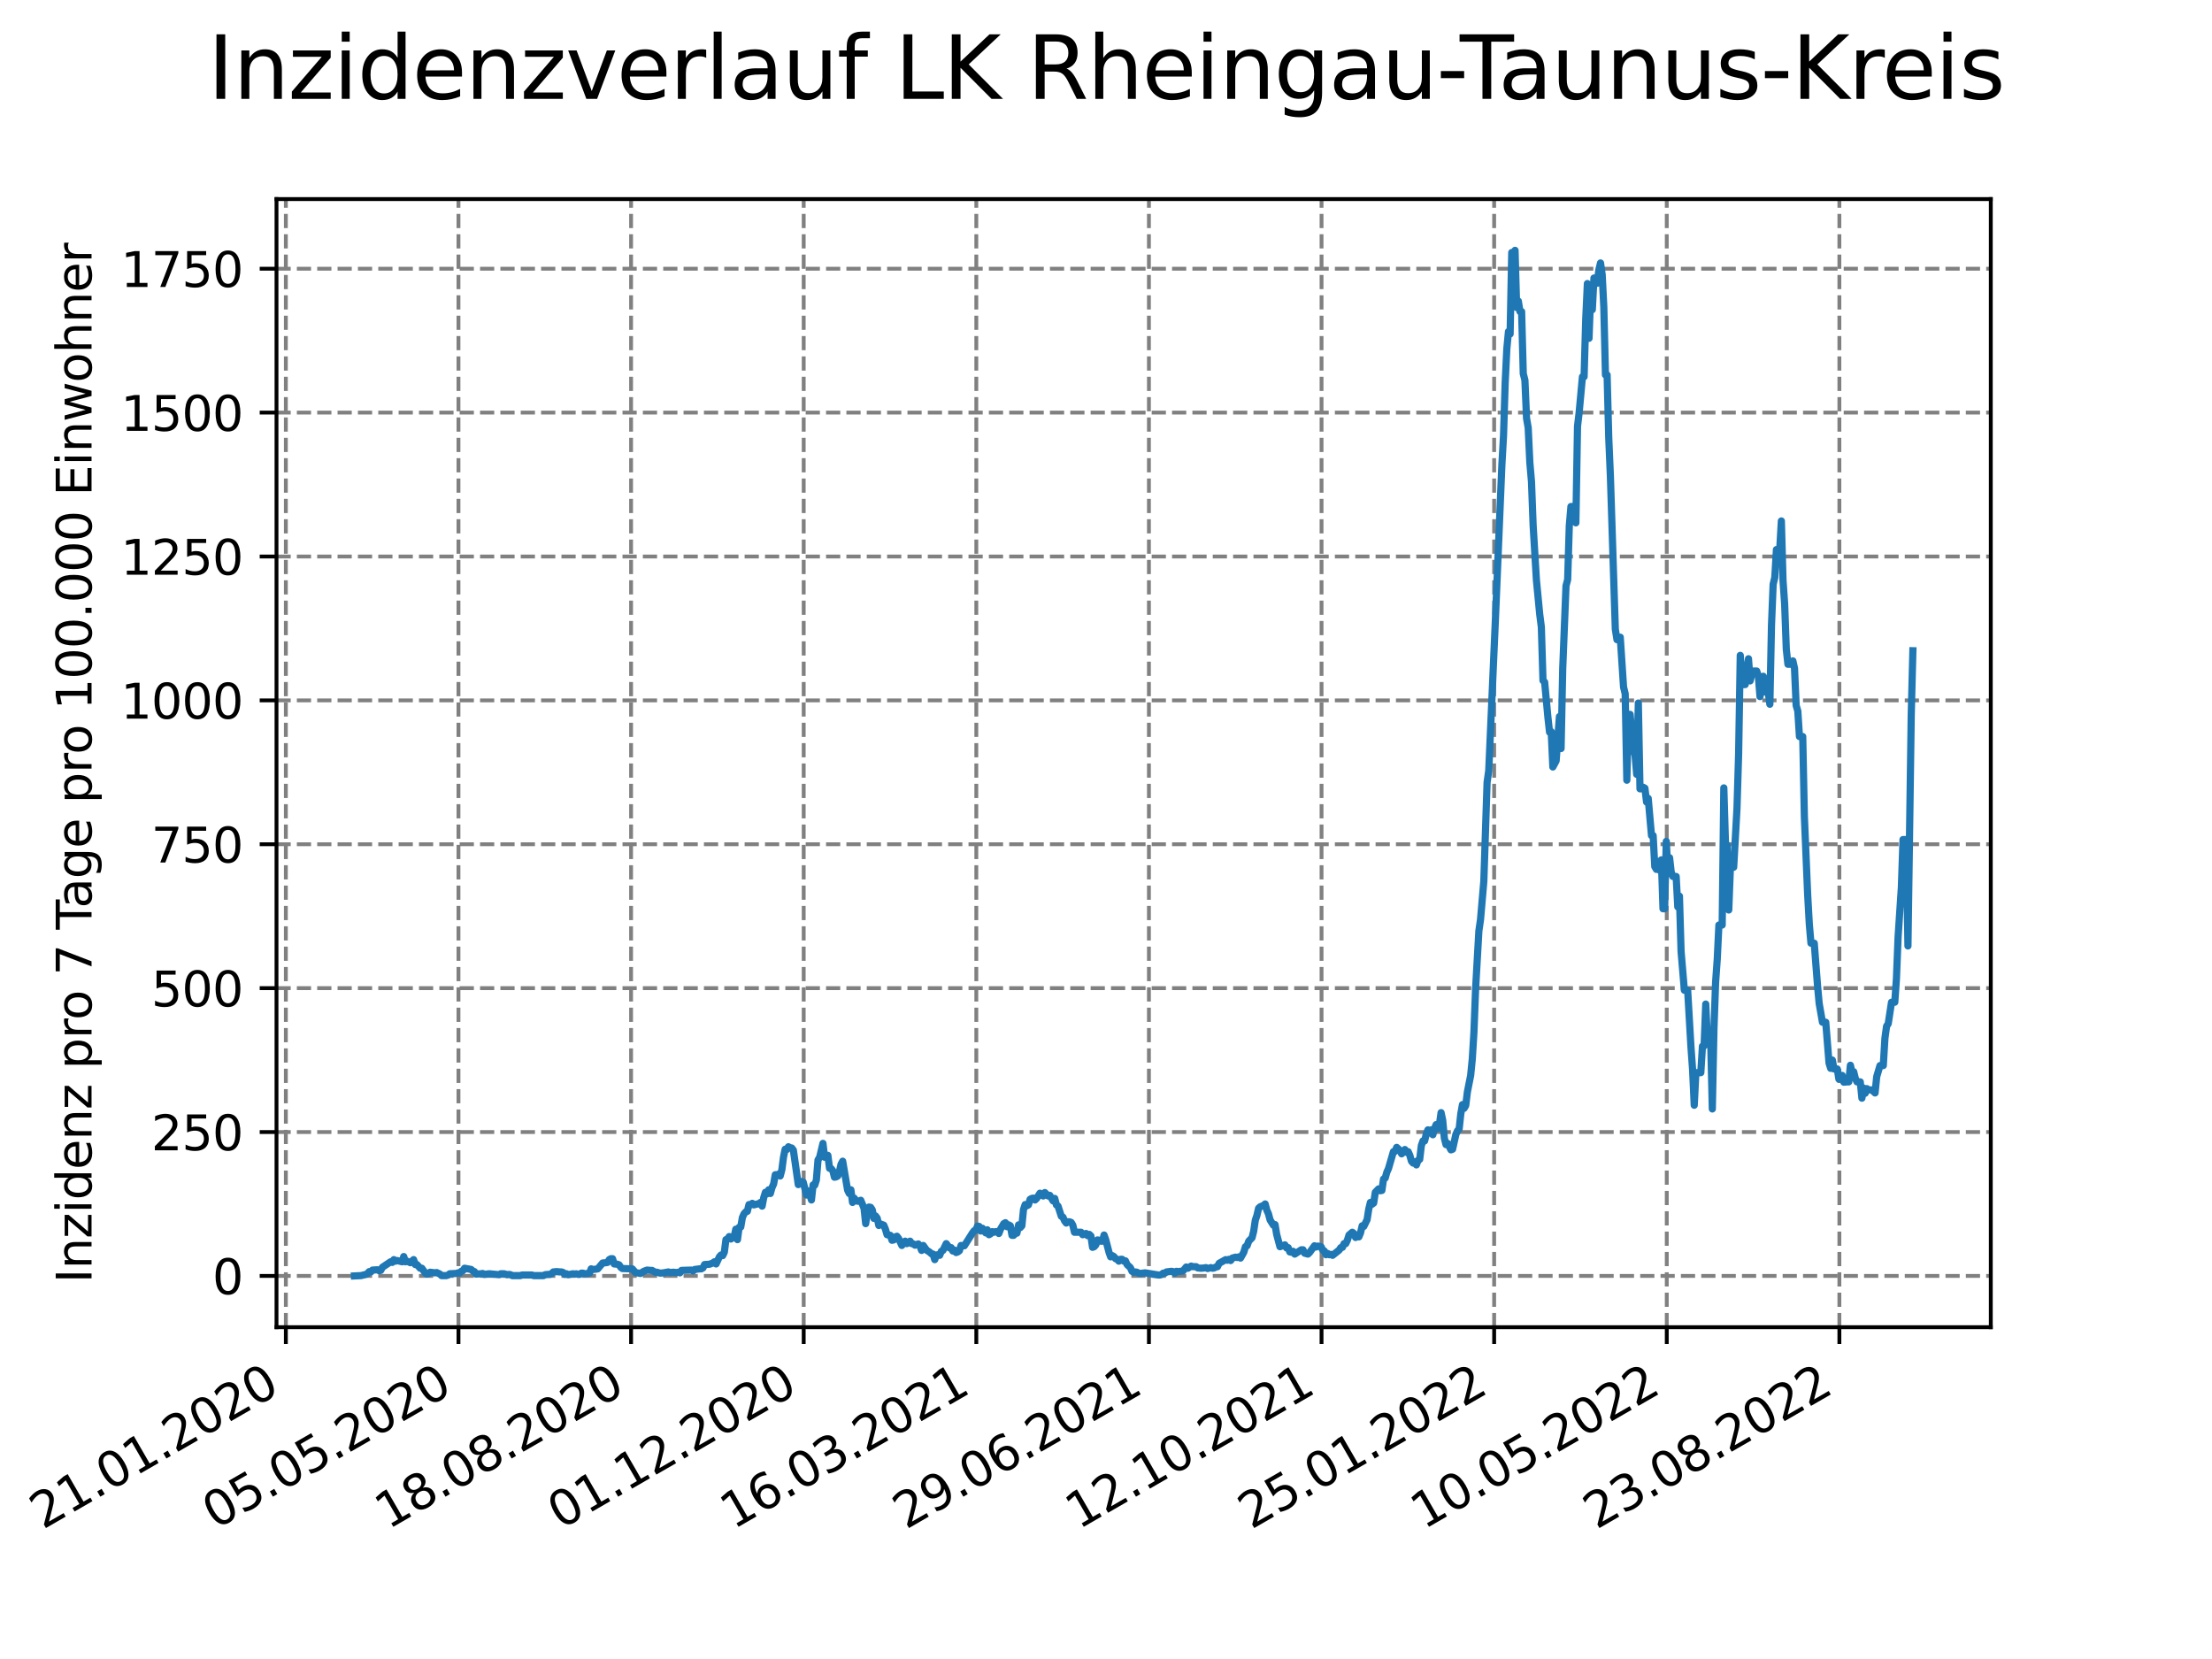 <?xml version="1.0" encoding="utf-8" standalone="no"?>
<!DOCTYPE svg PUBLIC "-//W3C//DTD SVG 1.1//EN"
  "http://www.w3.org/Graphics/SVG/1.1/DTD/svg11.dtd">
<svg xmlns:xlink="http://www.w3.org/1999/xlink" width="460.8pt" height="345.6pt" viewBox="0 0 460.8 345.6" xmlns="http://www.w3.org/2000/svg" version="1.1">
 <defs>
  <style type="text/css">*{stroke-linejoin: round; stroke-linecap: butt}</style>
 </defs>
 <g id="figure_1">
  <g id="patch_1">
   <path d="M 0 345.6 
L 460.8 345.6 
L 460.8 0 
L 0 0 
z
" style="fill: #ffffff"/>
  </g>
  <g id="axes_1">
   <g id="patch_2">
    <path d="M 57.6 276.48 
L 414.72 276.48 
L 414.72 41.472 
L 57.6 41.472 
z
" style="fill: #ffffff"/>
   </g>
   <g id="matplotlib.axis_1">
    <g id="xtick_1">
     <g id="line2d_1">
      <path d="M 59.549 276.48 
L 59.549 41.472 
" clip-path="url(#p20c7a77ba5)" style="fill: none; stroke-dasharray: 2.96,1.28; stroke-dashoffset: 0; stroke: #808080; stroke-width: 0.8"/>
     </g>
     <g id="line2d_2">
      <defs>
       <path id="m8e5cc211b8" d="M 0 0 
L 0 3.5 
" style="stroke: #000000; stroke-width: 0.8"/>
      </defs>
      <g>
       <use xlink:href="#m8e5cc211b8" x="59.549" y="276.48" style="stroke: #000000; stroke-width: 0.8"/>
      </g>
     </g>
     <g id="text_1">
      <!-- 21.01.2020 -->
      <g transform="translate(8.924 318.689) rotate(-30) scale(0.1 -0.1)">
       <defs>
        <path id="DejaVuSans-32" d="M 1228 531 
L 3431 531 
L 3431 0 
L 469 0 
L 469 531 
Q 828 903 1448 1529 
Q 2069 2156 2228 2338 
Q 2531 2678 2651 2914 
Q 2772 3150 2772 3378 
Q 2772 3750 2511 3984 
Q 2250 4219 1831 4219 
Q 1534 4219 1204 4116 
Q 875 4013 500 3803 
L 500 4441 
Q 881 4594 1212 4672 
Q 1544 4750 1819 4750 
Q 2544 4750 2975 4387 
Q 3406 4025 3406 3419 
Q 3406 3131 3298 2873 
Q 3191 2616 2906 2266 
Q 2828 2175 2409 1742 
Q 1991 1309 1228 531 
z
" transform="scale(0.016)"/>
        <path id="DejaVuSans-31" d="M 794 531 
L 1825 531 
L 1825 4091 
L 703 3866 
L 703 4441 
L 1819 4666 
L 2450 4666 
L 2450 531 
L 3481 531 
L 3481 0 
L 794 0 
L 794 531 
z
" transform="scale(0.016)"/>
        <path id="DejaVuSans-2e" d="M 684 794 
L 1344 794 
L 1344 0 
L 684 0 
L 684 794 
z
" transform="scale(0.016)"/>
        <path id="DejaVuSans-30" d="M 2034 4250 
Q 1547 4250 1301 3770 
Q 1056 3291 1056 2328 
Q 1056 1369 1301 889 
Q 1547 409 2034 409 
Q 2525 409 2770 889 
Q 3016 1369 3016 2328 
Q 3016 3291 2770 3770 
Q 2525 4250 2034 4250 
z
M 2034 4750 
Q 2819 4750 3233 4129 
Q 3647 3509 3647 2328 
Q 3647 1150 3233 529 
Q 2819 -91 2034 -91 
Q 1250 -91 836 529 
Q 422 1150 422 2328 
Q 422 3509 836 4129 
Q 1250 4750 2034 4750 
z
" transform="scale(0.016)"/>
       </defs>
       <use xlink:href="#DejaVuSans-32"/>
       <use xlink:href="#DejaVuSans-31" x="63.623"/>
       <use xlink:href="#DejaVuSans-2e" x="127.246"/>
       <use xlink:href="#DejaVuSans-30" x="159.033"/>
       <use xlink:href="#DejaVuSans-31" x="222.656"/>
       <use xlink:href="#DejaVuSans-2e" x="286.279"/>
       <use xlink:href="#DejaVuSans-32" x="318.066"/>
       <use xlink:href="#DejaVuSans-30" x="381.689"/>
       <use xlink:href="#DejaVuSans-32" x="445.312"/>
       <use xlink:href="#DejaVuSans-30" x="508.936"/>
      </g>
     </g>
    </g>
    <g id="xtick_2">
     <g id="line2d_3">
      <path d="M 95.508 276.48 
L 95.508 41.472 
" clip-path="url(#p20c7a77ba5)" style="fill: none; stroke-dasharray: 2.96,1.28; stroke-dashoffset: 0; stroke: #808080; stroke-width: 0.8"/>
     </g>
     <g id="line2d_4">
      <g>
       <use xlink:href="#m8e5cc211b8" x="95.508" y="276.48" style="stroke: #000000; stroke-width: 0.8"/>
      </g>
     </g>
     <g id="text_2">
      <!-- 05.05.2020 -->
      <g transform="translate(44.883 318.689) rotate(-30) scale(0.1 -0.1)">
       <defs>
        <path id="DejaVuSans-35" d="M 691 4666 
L 3169 4666 
L 3169 4134 
L 1269 4134 
L 1269 2991 
Q 1406 3038 1543 3061 
Q 1681 3084 1819 3084 
Q 2600 3084 3056 2656 
Q 3513 2228 3513 1497 
Q 3513 744 3044 326 
Q 2575 -91 1722 -91 
Q 1428 -91 1123 -41 
Q 819 9 494 109 
L 494 744 
Q 775 591 1075 516 
Q 1375 441 1709 441 
Q 2250 441 2565 725 
Q 2881 1009 2881 1497 
Q 2881 1984 2565 2268 
Q 2250 2553 1709 2553 
Q 1456 2553 1204 2497 
Q 953 2441 691 2322 
L 691 4666 
z
" transform="scale(0.016)"/>
       </defs>
       <use xlink:href="#DejaVuSans-30"/>
       <use xlink:href="#DejaVuSans-35" x="63.623"/>
       <use xlink:href="#DejaVuSans-2e" x="127.246"/>
       <use xlink:href="#DejaVuSans-30" x="159.033"/>
       <use xlink:href="#DejaVuSans-35" x="222.656"/>
       <use xlink:href="#DejaVuSans-2e" x="286.279"/>
       <use xlink:href="#DejaVuSans-32" x="318.066"/>
       <use xlink:href="#DejaVuSans-30" x="381.689"/>
       <use xlink:href="#DejaVuSans-32" x="445.312"/>
       <use xlink:href="#DejaVuSans-30" x="508.936"/>
      </g>
     </g>
    </g>
    <g id="xtick_3">
     <g id="line2d_5">
      <path d="M 131.466 276.48 
L 131.466 41.472 
" clip-path="url(#p20c7a77ba5)" style="fill: none; stroke-dasharray: 2.96,1.28; stroke-dashoffset: 0; stroke: #808080; stroke-width: 0.8"/>
     </g>
     <g id="line2d_6">
      <g>
       <use xlink:href="#m8e5cc211b8" x="131.466" y="276.48" style="stroke: #000000; stroke-width: 0.8"/>
      </g>
     </g>
     <g id="text_3">
      <!-- 18.08.2020 -->
      <g transform="translate(80.841 318.689) rotate(-30) scale(0.1 -0.1)">
       <defs>
        <path id="DejaVuSans-38" d="M 2034 2216 
Q 1584 2216 1326 1975 
Q 1069 1734 1069 1313 
Q 1069 891 1326 650 
Q 1584 409 2034 409 
Q 2484 409 2743 651 
Q 3003 894 3003 1313 
Q 3003 1734 2745 1975 
Q 2488 2216 2034 2216 
z
M 1403 2484 
Q 997 2584 770 2862 
Q 544 3141 544 3541 
Q 544 4100 942 4425 
Q 1341 4750 2034 4750 
Q 2731 4750 3128 4425 
Q 3525 4100 3525 3541 
Q 3525 3141 3298 2862 
Q 3072 2584 2669 2484 
Q 3125 2378 3379 2068 
Q 3634 1759 3634 1313 
Q 3634 634 3220 271 
Q 2806 -91 2034 -91 
Q 1263 -91 848 271 
Q 434 634 434 1313 
Q 434 1759 690 2068 
Q 947 2378 1403 2484 
z
M 1172 3481 
Q 1172 3119 1398 2916 
Q 1625 2713 2034 2713 
Q 2441 2713 2670 2916 
Q 2900 3119 2900 3481 
Q 2900 3844 2670 4047 
Q 2441 4250 2034 4250 
Q 1625 4250 1398 4047 
Q 1172 3844 1172 3481 
z
" transform="scale(0.016)"/>
       </defs>
       <use xlink:href="#DejaVuSans-31"/>
       <use xlink:href="#DejaVuSans-38" x="63.623"/>
       <use xlink:href="#DejaVuSans-2e" x="127.246"/>
       <use xlink:href="#DejaVuSans-30" x="159.033"/>
       <use xlink:href="#DejaVuSans-38" x="222.656"/>
       <use xlink:href="#DejaVuSans-2e" x="286.279"/>
       <use xlink:href="#DejaVuSans-32" x="318.066"/>
       <use xlink:href="#DejaVuSans-30" x="381.689"/>
       <use xlink:href="#DejaVuSans-32" x="445.312"/>
       <use xlink:href="#DejaVuSans-30" x="508.936"/>
      </g>
     </g>
    </g>
    <g id="xtick_4">
     <g id="line2d_7">
      <path d="M 167.425 276.48 
L 167.425 41.472 
" clip-path="url(#p20c7a77ba5)" style="fill: none; stroke-dasharray: 2.96,1.28; stroke-dashoffset: 0; stroke: #808080; stroke-width: 0.8"/>
     </g>
     <g id="line2d_8">
      <g>
       <use xlink:href="#m8e5cc211b8" x="167.425" y="276.48" style="stroke: #000000; stroke-width: 0.8"/>
      </g>
     </g>
     <g id="text_4">
      <!-- 01.12.2020 -->
      <g transform="translate(116.8 318.689) rotate(-30) scale(0.1 -0.1)">
       <use xlink:href="#DejaVuSans-30"/>
       <use xlink:href="#DejaVuSans-31" x="63.623"/>
       <use xlink:href="#DejaVuSans-2e" x="127.246"/>
       <use xlink:href="#DejaVuSans-31" x="159.033"/>
       <use xlink:href="#DejaVuSans-32" x="222.656"/>
       <use xlink:href="#DejaVuSans-2e" x="286.279"/>
       <use xlink:href="#DejaVuSans-32" x="318.066"/>
       <use xlink:href="#DejaVuSans-30" x="381.689"/>
       <use xlink:href="#DejaVuSans-32" x="445.312"/>
       <use xlink:href="#DejaVuSans-30" x="508.936"/>
      </g>
     </g>
    </g>
    <g id="xtick_5">
     <g id="line2d_9">
      <path d="M 203.383 276.48 
L 203.383 41.472 
" clip-path="url(#p20c7a77ba5)" style="fill: none; stroke-dasharray: 2.96,1.28; stroke-dashoffset: 0; stroke: #808080; stroke-width: 0.8"/>
     </g>
     <g id="line2d_10">
      <g>
       <use xlink:href="#m8e5cc211b8" x="203.383" y="276.48" style="stroke: #000000; stroke-width: 0.8"/>
      </g>
     </g>
     <g id="text_5">
      <!-- 16.03.2021 -->
      <g transform="translate(152.758 318.689) rotate(-30) scale(0.1 -0.1)">
       <defs>
        <path id="DejaVuSans-36" d="M 2113 2584 
Q 1688 2584 1439 2293 
Q 1191 2003 1191 1497 
Q 1191 994 1439 701 
Q 1688 409 2113 409 
Q 2538 409 2786 701 
Q 3034 994 3034 1497 
Q 3034 2003 2786 2293 
Q 2538 2584 2113 2584 
z
M 3366 4563 
L 3366 3988 
Q 3128 4100 2886 4159 
Q 2644 4219 2406 4219 
Q 1781 4219 1451 3797 
Q 1122 3375 1075 2522 
Q 1259 2794 1537 2939 
Q 1816 3084 2150 3084 
Q 2853 3084 3261 2657 
Q 3669 2231 3669 1497 
Q 3669 778 3244 343 
Q 2819 -91 2113 -91 
Q 1303 -91 875 529 
Q 447 1150 447 2328 
Q 447 3434 972 4092 
Q 1497 4750 2381 4750 
Q 2619 4750 2861 4703 
Q 3103 4656 3366 4563 
z
" transform="scale(0.016)"/>
        <path id="DejaVuSans-33" d="M 2597 2516 
Q 3050 2419 3304 2112 
Q 3559 1806 3559 1356 
Q 3559 666 3084 287 
Q 2609 -91 1734 -91 
Q 1441 -91 1130 -33 
Q 819 25 488 141 
L 488 750 
Q 750 597 1062 519 
Q 1375 441 1716 441 
Q 2309 441 2620 675 
Q 2931 909 2931 1356 
Q 2931 1769 2642 2001 
Q 2353 2234 1838 2234 
L 1294 2234 
L 1294 2753 
L 1863 2753 
Q 2328 2753 2575 2939 
Q 2822 3125 2822 3475 
Q 2822 3834 2567 4026 
Q 2313 4219 1838 4219 
Q 1578 4219 1281 4162 
Q 984 4106 628 3988 
L 628 4550 
Q 988 4650 1302 4700 
Q 1616 4750 1894 4750 
Q 2613 4750 3031 4423 
Q 3450 4097 3450 3541 
Q 3450 3153 3228 2886 
Q 3006 2619 2597 2516 
z
" transform="scale(0.016)"/>
       </defs>
       <use xlink:href="#DejaVuSans-31"/>
       <use xlink:href="#DejaVuSans-36" x="63.623"/>
       <use xlink:href="#DejaVuSans-2e" x="127.246"/>
       <use xlink:href="#DejaVuSans-30" x="159.033"/>
       <use xlink:href="#DejaVuSans-33" x="222.656"/>
       <use xlink:href="#DejaVuSans-2e" x="286.279"/>
       <use xlink:href="#DejaVuSans-32" x="318.066"/>
       <use xlink:href="#DejaVuSans-30" x="381.689"/>
       <use xlink:href="#DejaVuSans-32" x="445.312"/>
       <use xlink:href="#DejaVuSans-31" x="508.936"/>
      </g>
     </g>
    </g>
    <g id="xtick_6">
     <g id="line2d_11">
      <path d="M 239.342 276.48 
L 239.342 41.472 
" clip-path="url(#p20c7a77ba5)" style="fill: none; stroke-dasharray: 2.96,1.28; stroke-dashoffset: 0; stroke: #808080; stroke-width: 0.8"/>
     </g>
     <g id="line2d_12">
      <g>
       <use xlink:href="#m8e5cc211b8" x="239.342" y="276.48" style="stroke: #000000; stroke-width: 0.8"/>
      </g>
     </g>
     <g id="text_6">
      <!-- 29.06.2021 -->
      <g transform="translate(188.717 318.689) rotate(-30) scale(0.1 -0.1)">
       <defs>
        <path id="DejaVuSans-39" d="M 703 97 
L 703 672 
Q 941 559 1184 500 
Q 1428 441 1663 441 
Q 2288 441 2617 861 
Q 2947 1281 2994 2138 
Q 2813 1869 2534 1725 
Q 2256 1581 1919 1581 
Q 1219 1581 811 2004 
Q 403 2428 403 3163 
Q 403 3881 828 4315 
Q 1253 4750 1959 4750 
Q 2769 4750 3195 4129 
Q 3622 3509 3622 2328 
Q 3622 1225 3098 567 
Q 2575 -91 1691 -91 
Q 1453 -91 1209 -44 
Q 966 3 703 97 
z
M 1959 2075 
Q 2384 2075 2632 2365 
Q 2881 2656 2881 3163 
Q 2881 3666 2632 3958 
Q 2384 4250 1959 4250 
Q 1534 4250 1286 3958 
Q 1038 3666 1038 3163 
Q 1038 2656 1286 2365 
Q 1534 2075 1959 2075 
z
" transform="scale(0.016)"/>
       </defs>
       <use xlink:href="#DejaVuSans-32"/>
       <use xlink:href="#DejaVuSans-39" x="63.623"/>
       <use xlink:href="#DejaVuSans-2e" x="127.246"/>
       <use xlink:href="#DejaVuSans-30" x="159.033"/>
       <use xlink:href="#DejaVuSans-36" x="222.656"/>
       <use xlink:href="#DejaVuSans-2e" x="286.279"/>
       <use xlink:href="#DejaVuSans-32" x="318.066"/>
       <use xlink:href="#DejaVuSans-30" x="381.689"/>
       <use xlink:href="#DejaVuSans-32" x="445.312"/>
       <use xlink:href="#DejaVuSans-31" x="508.936"/>
      </g>
     </g>
    </g>
    <g id="xtick_7">
     <g id="line2d_13">
      <path d="M 275.301 276.48 
L 275.301 41.472 
" clip-path="url(#p20c7a77ba5)" style="fill: none; stroke-dasharray: 2.96,1.28; stroke-dashoffset: 0; stroke: #808080; stroke-width: 0.8"/>
     </g>
     <g id="line2d_14">
      <g>
       <use xlink:href="#m8e5cc211b8" x="275.301" y="276.48" style="stroke: #000000; stroke-width: 0.8"/>
      </g>
     </g>
     <g id="text_7">
      <!-- 12.10.2021 -->
      <g transform="translate(224.675 318.689) rotate(-30) scale(0.1 -0.1)">
       <use xlink:href="#DejaVuSans-31"/>
       <use xlink:href="#DejaVuSans-32" x="63.623"/>
       <use xlink:href="#DejaVuSans-2e" x="127.246"/>
       <use xlink:href="#DejaVuSans-31" x="159.033"/>
       <use xlink:href="#DejaVuSans-30" x="222.656"/>
       <use xlink:href="#DejaVuSans-2e" x="286.279"/>
       <use xlink:href="#DejaVuSans-32" x="318.066"/>
       <use xlink:href="#DejaVuSans-30" x="381.689"/>
       <use xlink:href="#DejaVuSans-32" x="445.312"/>
       <use xlink:href="#DejaVuSans-31" x="508.936"/>
      </g>
     </g>
    </g>
    <g id="xtick_8">
     <g id="line2d_15">
      <path d="M 311.259 276.48 
L 311.259 41.472 
" clip-path="url(#p20c7a77ba5)" style="fill: none; stroke-dasharray: 2.96,1.28; stroke-dashoffset: 0; stroke: #808080; stroke-width: 0.8"/>
     </g>
     <g id="line2d_16">
      <g>
       <use xlink:href="#m8e5cc211b8" x="311.259" y="276.48" style="stroke: #000000; stroke-width: 0.8"/>
      </g>
     </g>
     <g id="text_8">
      <!-- 25.01.2022 -->
      <g transform="translate(260.634 318.689) rotate(-30) scale(0.1 -0.1)">
       <use xlink:href="#DejaVuSans-32"/>
       <use xlink:href="#DejaVuSans-35" x="63.623"/>
       <use xlink:href="#DejaVuSans-2e" x="127.246"/>
       <use xlink:href="#DejaVuSans-30" x="159.033"/>
       <use xlink:href="#DejaVuSans-31" x="222.656"/>
       <use xlink:href="#DejaVuSans-2e" x="286.279"/>
       <use xlink:href="#DejaVuSans-32" x="318.066"/>
       <use xlink:href="#DejaVuSans-30" x="381.689"/>
       <use xlink:href="#DejaVuSans-32" x="445.312"/>
       <use xlink:href="#DejaVuSans-32" x="508.936"/>
      </g>
     </g>
    </g>
    <g id="xtick_9">
     <g id="line2d_17">
      <path d="M 347.218 276.48 
L 347.218 41.472 
" clip-path="url(#p20c7a77ba5)" style="fill: none; stroke-dasharray: 2.96,1.28; stroke-dashoffset: 0; stroke: #808080; stroke-width: 0.8"/>
     </g>
     <g id="line2d_18">
      <g>
       <use xlink:href="#m8e5cc211b8" x="347.218" y="276.48" style="stroke: #000000; stroke-width: 0.8"/>
      </g>
     </g>
     <g id="text_9">
      <!-- 10.05.2022 -->
      <g transform="translate(296.593 318.689) rotate(-30) scale(0.1 -0.1)">
       <use xlink:href="#DejaVuSans-31"/>
       <use xlink:href="#DejaVuSans-30" x="63.623"/>
       <use xlink:href="#DejaVuSans-2e" x="127.246"/>
       <use xlink:href="#DejaVuSans-30" x="159.033"/>
       <use xlink:href="#DejaVuSans-35" x="222.656"/>
       <use xlink:href="#DejaVuSans-2e" x="286.279"/>
       <use xlink:href="#DejaVuSans-32" x="318.066"/>
       <use xlink:href="#DejaVuSans-30" x="381.689"/>
       <use xlink:href="#DejaVuSans-32" x="445.312"/>
       <use xlink:href="#DejaVuSans-32" x="508.936"/>
      </g>
     </g>
    </g>
    <g id="xtick_10">
     <g id="line2d_19">
      <path d="M 383.176 276.48 
L 383.176 41.472 
" clip-path="url(#p20c7a77ba5)" style="fill: none; stroke-dasharray: 2.96,1.28; stroke-dashoffset: 0; stroke: #808080; stroke-width: 0.8"/>
     </g>
     <g id="line2d_20">
      <g>
       <use xlink:href="#m8e5cc211b8" x="383.176" y="276.48" style="stroke: #000000; stroke-width: 0.8"/>
      </g>
     </g>
     <g id="text_10">
      <!-- 23.08.2022 -->
      <g transform="translate(332.551 318.689) rotate(-30) scale(0.1 -0.1)">
       <use xlink:href="#DejaVuSans-32"/>
       <use xlink:href="#DejaVuSans-33" x="63.623"/>
       <use xlink:href="#DejaVuSans-2e" x="127.246"/>
       <use xlink:href="#DejaVuSans-30" x="159.033"/>
       <use xlink:href="#DejaVuSans-38" x="222.656"/>
       <use xlink:href="#DejaVuSans-2e" x="286.279"/>
       <use xlink:href="#DejaVuSans-32" x="318.066"/>
       <use xlink:href="#DejaVuSans-30" x="381.689"/>
       <use xlink:href="#DejaVuSans-32" x="445.312"/>
       <use xlink:href="#DejaVuSans-32" x="508.936"/>
      </g>
     </g>
    </g>
   </g>
   <g id="matplotlib.axis_2">
    <g id="ytick_1">
     <g id="line2d_21">
      <path d="M 57.6 265.798 
L 414.72 265.798 
" clip-path="url(#p20c7a77ba5)" style="fill: none; stroke-dasharray: 2.96,1.28; stroke-dashoffset: 0; stroke: #808080; stroke-width: 0.8"/>
     </g>
     <g id="line2d_22">
      <defs>
       <path id="md538ab8600" d="M 0 0 
L -3.5 0 
" style="stroke: #000000; stroke-width: 0.8"/>
      </defs>
      <g>
       <use xlink:href="#md538ab8600" x="57.6" y="265.798" style="stroke: #000000; stroke-width: 0.8"/>
      </g>
     </g>
     <g id="text_11">
      <!-- 0 -->
      <g transform="translate(44.237 269.597) scale(0.1 -0.1)">
       <use xlink:href="#DejaVuSans-30"/>
      </g>
     </g>
    </g>
    <g id="ytick_2">
     <g id="line2d_23">
      <path d="M 57.6 235.824 
L 414.72 235.824 
" clip-path="url(#p20c7a77ba5)" style="fill: none; stroke-dasharray: 2.96,1.28; stroke-dashoffset: 0; stroke: #808080; stroke-width: 0.8"/>
     </g>
     <g id="line2d_24">
      <g>
       <use xlink:href="#md538ab8600" x="57.6" y="235.824" style="stroke: #000000; stroke-width: 0.8"/>
      </g>
     </g>
     <g id="text_12">
      <!-- 250 -->
      <g transform="translate(31.512 239.623) scale(0.1 -0.1)">
       <use xlink:href="#DejaVuSans-32"/>
       <use xlink:href="#DejaVuSans-35" x="63.623"/>
       <use xlink:href="#DejaVuSans-30" x="127.246"/>
      </g>
     </g>
    </g>
    <g id="ytick_3">
     <g id="line2d_25">
      <path d="M 57.6 205.849 
L 414.72 205.849 
" clip-path="url(#p20c7a77ba5)" style="fill: none; stroke-dasharray: 2.96,1.28; stroke-dashoffset: 0; stroke: #808080; stroke-width: 0.8"/>
     </g>
     <g id="line2d_26">
      <g>
       <use xlink:href="#md538ab8600" x="57.6" y="205.849" style="stroke: #000000; stroke-width: 0.8"/>
      </g>
     </g>
     <g id="text_13">
      <!-- 500 -->
      <g transform="translate(31.512 209.649) scale(0.1 -0.1)">
       <use xlink:href="#DejaVuSans-35"/>
       <use xlink:href="#DejaVuSans-30" x="63.623"/>
       <use xlink:href="#DejaVuSans-30" x="127.246"/>
      </g>
     </g>
    </g>
    <g id="ytick_4">
     <g id="line2d_27">
      <path d="M 57.6 175.875 
L 414.72 175.875 
" clip-path="url(#p20c7a77ba5)" style="fill: none; stroke-dasharray: 2.96,1.28; stroke-dashoffset: 0; stroke: #808080; stroke-width: 0.8"/>
     </g>
     <g id="line2d_28">
      <g>
       <use xlink:href="#md538ab8600" x="57.6" y="175.875" style="stroke: #000000; stroke-width: 0.8"/>
      </g>
     </g>
     <g id="text_14">
      <!-- 750 -->
      <g transform="translate(31.512 179.675) scale(0.1 -0.1)">
       <defs>
        <path id="DejaVuSans-37" d="M 525 4666 
L 3525 4666 
L 3525 4397 
L 1831 0 
L 1172 0 
L 2766 4134 
L 525 4134 
L 525 4666 
z
" transform="scale(0.016)"/>
       </defs>
       <use xlink:href="#DejaVuSans-37"/>
       <use xlink:href="#DejaVuSans-35" x="63.623"/>
       <use xlink:href="#DejaVuSans-30" x="127.246"/>
      </g>
     </g>
    </g>
    <g id="ytick_5">
     <g id="line2d_29">
      <path d="M 57.6 145.901 
L 414.72 145.901 
" clip-path="url(#p20c7a77ba5)" style="fill: none; stroke-dasharray: 2.96,1.28; stroke-dashoffset: 0; stroke: #808080; stroke-width: 0.8"/>
     </g>
     <g id="line2d_30">
      <g>
       <use xlink:href="#md538ab8600" x="57.6" y="145.901" style="stroke: #000000; stroke-width: 0.8"/>
      </g>
     </g>
     <g id="text_15">
      <!-- 1000 -->
      <g transform="translate(25.15 149.7) scale(0.1 -0.1)">
       <use xlink:href="#DejaVuSans-31"/>
       <use xlink:href="#DejaVuSans-30" x="63.623"/>
       <use xlink:href="#DejaVuSans-30" x="127.246"/>
       <use xlink:href="#DejaVuSans-30" x="190.869"/>
      </g>
     </g>
    </g>
    <g id="ytick_6">
     <g id="line2d_31">
      <path d="M 57.6 115.927 
L 414.72 115.927 
" clip-path="url(#p20c7a77ba5)" style="fill: none; stroke-dasharray: 2.96,1.28; stroke-dashoffset: 0; stroke: #808080; stroke-width: 0.8"/>
     </g>
     <g id="line2d_32">
      <g>
       <use xlink:href="#md538ab8600" x="57.6" y="115.927" style="stroke: #000000; stroke-width: 0.8"/>
      </g>
     </g>
     <g id="text_16">
      <!-- 1250 -->
      <g transform="translate(25.15 119.726) scale(0.1 -0.1)">
       <use xlink:href="#DejaVuSans-31"/>
       <use xlink:href="#DejaVuSans-32" x="63.623"/>
       <use xlink:href="#DejaVuSans-35" x="127.246"/>
       <use xlink:href="#DejaVuSans-30" x="190.869"/>
      </g>
     </g>
    </g>
    <g id="ytick_7">
     <g id="line2d_33">
      <path d="M 57.6 85.953 
L 414.72 85.953 
" clip-path="url(#p20c7a77ba5)" style="fill: none; stroke-dasharray: 2.96,1.28; stroke-dashoffset: 0; stroke: #808080; stroke-width: 0.8"/>
     </g>
     <g id="line2d_34">
      <g>
       <use xlink:href="#md538ab8600" x="57.6" y="85.953" style="stroke: #000000; stroke-width: 0.8"/>
      </g>
     </g>
     <g id="text_17">
      <!-- 1500 -->
      <g transform="translate(25.15 89.752) scale(0.1 -0.1)">
       <use xlink:href="#DejaVuSans-31"/>
       <use xlink:href="#DejaVuSans-35" x="63.623"/>
       <use xlink:href="#DejaVuSans-30" x="127.246"/>
       <use xlink:href="#DejaVuSans-30" x="190.869"/>
      </g>
     </g>
    </g>
    <g id="ytick_8">
     <g id="line2d_35">
      <path d="M 57.6 55.979 
L 414.72 55.979 
" clip-path="url(#p20c7a77ba5)" style="fill: none; stroke-dasharray: 2.96,1.28; stroke-dashoffset: 0; stroke: #808080; stroke-width: 0.8"/>
     </g>
     <g id="line2d_36">
      <g>
       <use xlink:href="#md538ab8600" x="57.6" y="55.979" style="stroke: #000000; stroke-width: 0.8"/>
      </g>
     </g>
     <g id="text_18">
      <!-- 1750 -->
      <g transform="translate(25.15 59.778) scale(0.1 -0.1)">
       <use xlink:href="#DejaVuSans-31"/>
       <use xlink:href="#DejaVuSans-37" x="63.623"/>
       <use xlink:href="#DejaVuSans-35" x="127.246"/>
       <use xlink:href="#DejaVuSans-30" x="190.869"/>
      </g>
     </g>
    </g>
    <g id="text_19">
     <!-- Inzidenz pro 7 Tage pro 100.000 Einwohner -->
     <g transform="translate(19.07 267.301) rotate(-90) scale(0.1 -0.1)">
      <defs>
       <path id="DejaVuSans-49" d="M 628 4666 
L 1259 4666 
L 1259 0 
L 628 0 
L 628 4666 
z
" transform="scale(0.016)"/>
       <path id="DejaVuSans-6e" d="M 3513 2113 
L 3513 0 
L 2938 0 
L 2938 2094 
Q 2938 2591 2744 2837 
Q 2550 3084 2163 3084 
Q 1697 3084 1428 2787 
Q 1159 2491 1159 1978 
L 1159 0 
L 581 0 
L 581 3500 
L 1159 3500 
L 1159 2956 
Q 1366 3272 1645 3428 
Q 1925 3584 2291 3584 
Q 2894 3584 3203 3211 
Q 3513 2838 3513 2113 
z
" transform="scale(0.016)"/>
       <path id="DejaVuSans-7a" d="M 353 3500 
L 3084 3500 
L 3084 2975 
L 922 459 
L 3084 459 
L 3084 0 
L 275 0 
L 275 525 
L 2438 3041 
L 353 3041 
L 353 3500 
z
" transform="scale(0.016)"/>
       <path id="DejaVuSans-69" d="M 603 3500 
L 1178 3500 
L 1178 0 
L 603 0 
L 603 3500 
z
M 603 4863 
L 1178 4863 
L 1178 4134 
L 603 4134 
L 603 4863 
z
" transform="scale(0.016)"/>
       <path id="DejaVuSans-64" d="M 2906 2969 
L 2906 4863 
L 3481 4863 
L 3481 0 
L 2906 0 
L 2906 525 
Q 2725 213 2448 61 
Q 2172 -91 1784 -91 
Q 1150 -91 751 415 
Q 353 922 353 1747 
Q 353 2572 751 3078 
Q 1150 3584 1784 3584 
Q 2172 3584 2448 3432 
Q 2725 3281 2906 2969 
z
M 947 1747 
Q 947 1113 1208 752 
Q 1469 391 1925 391 
Q 2381 391 2643 752 
Q 2906 1113 2906 1747 
Q 2906 2381 2643 2742 
Q 2381 3103 1925 3103 
Q 1469 3103 1208 2742 
Q 947 2381 947 1747 
z
" transform="scale(0.016)"/>
       <path id="DejaVuSans-65" d="M 3597 1894 
L 3597 1613 
L 953 1613 
Q 991 1019 1311 708 
Q 1631 397 2203 397 
Q 2534 397 2845 478 
Q 3156 559 3463 722 
L 3463 178 
Q 3153 47 2828 -22 
Q 2503 -91 2169 -91 
Q 1331 -91 842 396 
Q 353 884 353 1716 
Q 353 2575 817 3079 
Q 1281 3584 2069 3584 
Q 2775 3584 3186 3129 
Q 3597 2675 3597 1894 
z
M 3022 2063 
Q 3016 2534 2758 2815 
Q 2500 3097 2075 3097 
Q 1594 3097 1305 2825 
Q 1016 2553 972 2059 
L 3022 2063 
z
" transform="scale(0.016)"/>
       <path id="DejaVuSans-20" transform="scale(0.016)"/>
       <path id="DejaVuSans-70" d="M 1159 525 
L 1159 -1331 
L 581 -1331 
L 581 3500 
L 1159 3500 
L 1159 2969 
Q 1341 3281 1617 3432 
Q 1894 3584 2278 3584 
Q 2916 3584 3314 3078 
Q 3713 2572 3713 1747 
Q 3713 922 3314 415 
Q 2916 -91 2278 -91 
Q 1894 -91 1617 61 
Q 1341 213 1159 525 
z
M 3116 1747 
Q 3116 2381 2855 2742 
Q 2594 3103 2138 3103 
Q 1681 3103 1420 2742 
Q 1159 2381 1159 1747 
Q 1159 1113 1420 752 
Q 1681 391 2138 391 
Q 2594 391 2855 752 
Q 3116 1113 3116 1747 
z
" transform="scale(0.016)"/>
       <path id="DejaVuSans-72" d="M 2631 2963 
Q 2534 3019 2420 3045 
Q 2306 3072 2169 3072 
Q 1681 3072 1420 2755 
Q 1159 2438 1159 1844 
L 1159 0 
L 581 0 
L 581 3500 
L 1159 3500 
L 1159 2956 
Q 1341 3275 1631 3429 
Q 1922 3584 2338 3584 
Q 2397 3584 2469 3576 
Q 2541 3569 2628 3553 
L 2631 2963 
z
" transform="scale(0.016)"/>
       <path id="DejaVuSans-6f" d="M 1959 3097 
Q 1497 3097 1228 2736 
Q 959 2375 959 1747 
Q 959 1119 1226 758 
Q 1494 397 1959 397 
Q 2419 397 2687 759 
Q 2956 1122 2956 1747 
Q 2956 2369 2687 2733 
Q 2419 3097 1959 3097 
z
M 1959 3584 
Q 2709 3584 3137 3096 
Q 3566 2609 3566 1747 
Q 3566 888 3137 398 
Q 2709 -91 1959 -91 
Q 1206 -91 779 398 
Q 353 888 353 1747 
Q 353 2609 779 3096 
Q 1206 3584 1959 3584 
z
" transform="scale(0.016)"/>
       <path id="DejaVuSans-54" d="M -19 4666 
L 3928 4666 
L 3928 4134 
L 2272 4134 
L 2272 0 
L 1638 0 
L 1638 4134 
L -19 4134 
L -19 4666 
z
" transform="scale(0.016)"/>
       <path id="DejaVuSans-61" d="M 2194 1759 
Q 1497 1759 1228 1600 
Q 959 1441 959 1056 
Q 959 750 1161 570 
Q 1363 391 1709 391 
Q 2188 391 2477 730 
Q 2766 1069 2766 1631 
L 2766 1759 
L 2194 1759 
z
M 3341 1997 
L 3341 0 
L 2766 0 
L 2766 531 
Q 2569 213 2275 61 
Q 1981 -91 1556 -91 
Q 1019 -91 701 211 
Q 384 513 384 1019 
Q 384 1609 779 1909 
Q 1175 2209 1959 2209 
L 2766 2209 
L 2766 2266 
Q 2766 2663 2505 2880 
Q 2244 3097 1772 3097 
Q 1472 3097 1187 3025 
Q 903 2953 641 2809 
L 641 3341 
Q 956 3463 1253 3523 
Q 1550 3584 1831 3584 
Q 2591 3584 2966 3190 
Q 3341 2797 3341 1997 
z
" transform="scale(0.016)"/>
       <path id="DejaVuSans-67" d="M 2906 1791 
Q 2906 2416 2648 2759 
Q 2391 3103 1925 3103 
Q 1463 3103 1205 2759 
Q 947 2416 947 1791 
Q 947 1169 1205 825 
Q 1463 481 1925 481 
Q 2391 481 2648 825 
Q 2906 1169 2906 1791 
z
M 3481 434 
Q 3481 -459 3084 -895 
Q 2688 -1331 1869 -1331 
Q 1566 -1331 1297 -1286 
Q 1028 -1241 775 -1147 
L 775 -588 
Q 1028 -725 1275 -790 
Q 1522 -856 1778 -856 
Q 2344 -856 2625 -561 
Q 2906 -266 2906 331 
L 2906 616 
Q 2728 306 2450 153 
Q 2172 0 1784 0 
Q 1141 0 747 490 
Q 353 981 353 1791 
Q 353 2603 747 3093 
Q 1141 3584 1784 3584 
Q 2172 3584 2450 3431 
Q 2728 3278 2906 2969 
L 2906 3500 
L 3481 3500 
L 3481 434 
z
" transform="scale(0.016)"/>
       <path id="DejaVuSans-45" d="M 628 4666 
L 3578 4666 
L 3578 4134 
L 1259 4134 
L 1259 2753 
L 3481 2753 
L 3481 2222 
L 1259 2222 
L 1259 531 
L 3634 531 
L 3634 0 
L 628 0 
L 628 4666 
z
" transform="scale(0.016)"/>
       <path id="DejaVuSans-77" d="M 269 3500 
L 844 3500 
L 1563 769 
L 2278 3500 
L 2956 3500 
L 3675 769 
L 4391 3500 
L 4966 3500 
L 4050 0 
L 3372 0 
L 2619 2869 
L 1863 0 
L 1184 0 
L 269 3500 
z
" transform="scale(0.016)"/>
       <path id="DejaVuSans-68" d="M 3513 2113 
L 3513 0 
L 2938 0 
L 2938 2094 
Q 2938 2591 2744 2837 
Q 2550 3084 2163 3084 
Q 1697 3084 1428 2787 
Q 1159 2491 1159 1978 
L 1159 0 
L 581 0 
L 581 4863 
L 1159 4863 
L 1159 2956 
Q 1366 3272 1645 3428 
Q 1925 3584 2291 3584 
Q 2894 3584 3203 3211 
Q 3513 2838 3513 2113 
z
" transform="scale(0.016)"/>
      </defs>
      <use xlink:href="#DejaVuSans-49"/>
      <use xlink:href="#DejaVuSans-6e" x="29.492"/>
      <use xlink:href="#DejaVuSans-7a" x="92.871"/>
      <use xlink:href="#DejaVuSans-69" x="145.361"/>
      <use xlink:href="#DejaVuSans-64" x="173.145"/>
      <use xlink:href="#DejaVuSans-65" x="236.621"/>
      <use xlink:href="#DejaVuSans-6e" x="298.145"/>
      <use xlink:href="#DejaVuSans-7a" x="361.523"/>
      <use xlink:href="#DejaVuSans-20" x="414.014"/>
      <use xlink:href="#DejaVuSans-70" x="445.801"/>
      <use xlink:href="#DejaVuSans-72" x="509.277"/>
      <use xlink:href="#DejaVuSans-6f" x="548.141"/>
      <use xlink:href="#DejaVuSans-20" x="609.322"/>
      <use xlink:href="#DejaVuSans-37" x="641.109"/>
      <use xlink:href="#DejaVuSans-20" x="704.732"/>
      <use xlink:href="#DejaVuSans-54" x="736.52"/>
      <use xlink:href="#DejaVuSans-61" x="781.104"/>
      <use xlink:href="#DejaVuSans-67" x="842.383"/>
      <use xlink:href="#DejaVuSans-65" x="905.859"/>
      <use xlink:href="#DejaVuSans-20" x="967.383"/>
      <use xlink:href="#DejaVuSans-70" x="999.17"/>
      <use xlink:href="#DejaVuSans-72" x="1062.646"/>
      <use xlink:href="#DejaVuSans-6f" x="1101.51"/>
      <use xlink:href="#DejaVuSans-20" x="1162.691"/>
      <use xlink:href="#DejaVuSans-31" x="1194.479"/>
      <use xlink:href="#DejaVuSans-30" x="1258.102"/>
      <use xlink:href="#DejaVuSans-30" x="1321.725"/>
      <use xlink:href="#DejaVuSans-2e" x="1385.348"/>
      <use xlink:href="#DejaVuSans-30" x="1417.135"/>
      <use xlink:href="#DejaVuSans-30" x="1480.758"/>
      <use xlink:href="#DejaVuSans-30" x="1544.381"/>
      <use xlink:href="#DejaVuSans-20" x="1608.004"/>
      <use xlink:href="#DejaVuSans-45" x="1639.791"/>
      <use xlink:href="#DejaVuSans-69" x="1702.975"/>
      <use xlink:href="#DejaVuSans-6e" x="1730.758"/>
      <use xlink:href="#DejaVuSans-77" x="1794.137"/>
      <use xlink:href="#DejaVuSans-6f" x="1875.924"/>
      <use xlink:href="#DejaVuSans-68" x="1937.105"/>
      <use xlink:href="#DejaVuSans-6e" x="2000.484"/>
      <use xlink:href="#DejaVuSans-65" x="2063.863"/>
      <use xlink:href="#DejaVuSans-72" x="2125.387"/>
     </g>
    </g>
   </g>
   <g id="line2d_37">
    <path d="M 73.833 265.798 
L 75.203 265.734 
L 76.23 265.478 
L 76.572 265.285 
L 76.915 264.901 
L 77.257 264.965 
L 77.6 264.581 
L 78.627 264.517 
L 78.97 264.709 
L 79.312 264.645 
L 79.655 264.004 
L 81.367 262.851 
L 81.709 262.979 
L 82.052 262.403 
L 82.394 262.723 
L 82.737 262.595 
L 83.764 262.851 
L 84.107 261.762 
L 84.449 262.851 
L 84.792 262.723 
L 85.476 263.043 
L 86.161 262.403 
L 86.504 263.428 
L 86.846 263.428 
L 87.531 264.196 
L 87.874 264.196 
L 88.559 265.157 
L 88.901 265.413 
L 89.244 265.349 
L 89.586 265.029 
L 90.613 265.157 
L 90.956 265.093 
L 91.641 265.413 
L 91.983 265.734 
L 93.011 265.734 
L 93.353 265.606 
L 93.696 265.349 
L 95.065 265.285 
L 95.408 265.157 
L 95.75 265.221 
L 96.093 264.837 
L 96.435 264.709 
L 96.778 264.196 
L 98.148 264.453 
L 98.49 264.773 
L 98.832 264.901 
L 99.175 265.413 
L 100.202 265.349 
L 100.545 265.285 
L 100.887 265.478 
L 101.915 265.349 
L 102.6 265.413 
L 103.285 265.478 
L 103.969 265.542 
L 104.312 265.349 
L 104.997 265.349 
L 105.682 265.542 
L 106.024 265.478 
L 106.367 265.542 
L 106.709 265.734 
L 108.421 265.734 
L 108.764 265.606 
L 110.819 265.606 
L 111.161 265.734 
L 113.216 265.734 
L 113.558 265.542 
L 114.243 265.478 
L 114.586 265.478 
L 114.928 265.285 
L 115.271 264.965 
L 115.956 264.901 
L 116.641 264.965 
L 116.983 264.965 
L 117.325 265.093 
L 117.668 265.478 
L 118.01 265.349 
L 118.353 265.542 
L 119.38 265.349 
L 119.723 265.413 
L 120.065 265.349 
L 120.408 265.478 
L 120.75 265.478 
L 121.093 265.221 
L 121.435 265.221 
L 121.777 265.349 
L 122.462 265.285 
L 122.805 265.221 
L 123.147 264.324 
L 123.49 264.453 
L 124.175 264.388 
L 124.517 264.324 
L 125.545 263.107 
L 126.23 263.043 
L 126.572 262.979 
L 126.914 262.403 
L 127.257 262.21 
L 127.599 262.21 
L 127.942 263.299 
L 128.627 263.363 
L 128.969 263.492 
L 129.312 264.004 
L 129.654 264.26 
L 131.709 264.324 
L 132.394 265.093 
L 133.421 265.285 
L 134.106 264.837 
L 134.791 264.581 
L 135.476 264.645 
L 135.818 264.645 
L 136.503 265.029 
L 136.846 265.029 
L 137.531 265.221 
L 138.216 265.157 
L 139.243 264.965 
L 139.586 265.093 
L 140.27 265.029 
L 140.955 265.093 
L 141.298 265.029 
L 141.64 265.157 
L 141.983 264.645 
L 144.038 264.581 
L 144.38 264.773 
L 144.722 264.453 
L 145.75 264.324 
L 146.092 264.324 
L 146.435 264.132 
L 146.777 263.428 
L 147.805 263.363 
L 148.49 263.107 
L 148.832 262.851 
L 149.174 263.299 
L 149.859 261.826 
L 150.202 261.442 
L 150.544 261.57 
L 150.887 260.865 
L 151.229 258.239 
L 151.572 258.11 
L 151.914 257.598 
L 152.257 258.11 
L 152.942 257.598 
L 153.284 256.061 
L 153.627 258.239 
L 153.969 255.676 
L 154.311 255.612 
L 154.654 253.626 
L 154.996 252.857 
L 155.339 252.473 
L 155.681 252.345 
L 156.024 250.936 
L 156.366 251 
L 156.709 250.679 
L 157.051 251 
L 157.736 250.808 
L 158.079 250.808 
L 158.421 250.487 
L 158.763 251.256 
L 159.106 249.462 
L 159.448 248.373 
L 159.791 248.694 
L 160.133 247.861 
L 160.476 248.629 
L 160.818 247.412 
L 161.161 246.644 
L 161.503 244.722 
L 161.846 244.722 
L 162.188 244.594 
L 162.531 244.978 
L 162.873 243.697 
L 163.215 241.07 
L 163.558 239.405 
L 163.9 239.469 
L 164.243 238.892 
L 164.585 239.084 
L 164.928 239.148 
L 165.27 239.597 
L 166.298 246.772 
L 166.983 246.131 
L 167.325 246.259 
L 168.01 248.95 
L 168.352 248.117 
L 168.695 248.822 
L 169.037 249.975 
L 169.38 246.836 
L 169.722 246.9 
L 170.065 245.811 
L 170.407 241.647 
L 170.75 241.07 
L 171.435 238.188 
L 171.777 241.07 
L 172.119 241.006 
L 172.462 240.686 
L 172.804 243.376 
L 173.147 243.441 
L 173.489 243.889 
L 173.832 245.234 
L 174.174 245.17 
L 174.517 244.978 
L 174.859 244.081 
L 175.202 242.544 
L 175.544 241.903 
L 176.572 247.925 
L 176.914 248.629 
L 177.256 247.861 
L 177.599 250.487 
L 177.941 249.59 
L 178.284 250.039 
L 178.626 250.231 
L 178.969 250.231 
L 179.311 250.039 
L 179.996 251.704 
L 180.339 254.907 
L 180.681 252.473 
L 181.024 251.448 
L 181.366 251.512 
L 181.708 252.025 
L 182.051 253.818 
L 182.393 253.306 
L 182.736 253.754 
L 183.078 255.292 
L 183.421 254.971 
L 184.106 255.228 
L 184.448 256.061 
L 184.791 257.214 
L 185.476 257.342 
L 185.818 258.367 
L 186.16 258.303 
L 186.503 257.662 
L 186.845 257.534 
L 187.188 257.982 
L 187.873 259.456 
L 188.215 258.815 
L 188.558 258.559 
L 188.9 259.071 
L 189.243 258.879 
L 189.585 258.559 
L 189.928 259.071 
L 190.27 259.135 
L 190.612 259.392 
L 191.297 259.135 
L 191.64 259.584 
L 191.982 260.481 
L 192.325 259.456 
L 193.01 260.417 
L 193.695 260.865 
L 194.037 261.185 
L 194.38 261.249 
L 194.722 262.403 
L 195.064 261.442 
L 195.407 261.378 
L 195.749 261.506 
L 196.092 260.673 
L 196.434 260.481 
L 197.119 259.071 
L 197.804 259.968 
L 198.147 259.904 
L 198.489 260.609 
L 198.832 260.417 
L 199.174 260.929 
L 199.517 260.801 
L 199.859 260.545 
L 200.201 259.456 
L 200.886 259.52 
L 202.599 256.829 
L 202.941 256.381 
L 203.284 256.253 
L 203.626 255.42 
L 203.969 255.484 
L 204.311 256.445 
L 204.653 255.868 
L 205.338 256.829 
L 205.681 256.189 
L 206.023 257.214 
L 206.366 257.021 
L 206.708 256.573 
L 207.051 256.701 
L 207.393 256.573 
L 207.736 256.573 
L 208.078 256.957 
L 208.421 256.061 
L 209.105 254.907 
L 209.448 254.715 
L 209.79 255.548 
L 210.133 255.164 
L 210.475 255.356 
L 210.818 257.342 
L 211.16 257.342 
L 211.503 256.829 
L 211.845 256.893 
L 212.188 255.164 
L 212.53 255.74 
L 212.873 255.356 
L 213.215 251.961 
L 213.557 250.936 
L 213.9 251.192 
L 214.242 251 
L 214.585 249.847 
L 214.927 249.654 
L 215.27 249.59 
L 215.612 249.975 
L 215.955 249.654 
L 216.64 248.565 
L 217.325 249.142 
L 217.667 248.437 
L 218.352 249.142 
L 218.694 249.014 
L 219.379 250.167 
L 219.722 249.654 
L 220.064 251 
L 220.407 251.256 
L 221.092 253.37 
L 221.434 253.562 
L 221.777 254.331 
L 222.119 254.779 
L 222.461 254.523 
L 222.804 254.523 
L 223.146 254.651 
L 223.489 255.228 
L 223.831 256.701 
L 225.201 256.701 
L 225.544 257.214 
L 226.229 256.957 
L 226.571 257.406 
L 226.914 257.15 
L 227.256 257.47 
L 227.598 259.84 
L 227.941 259.712 
L 228.283 259.328 
L 228.626 258.303 
L 228.968 258.367 
L 229.311 258.559 
L 229.653 258.559 
L 229.996 257.278 
L 230.338 258.239 
L 231.023 260.865 
L 231.366 261.826 
L 231.708 261.57 
L 232.05 261.762 
L 232.393 262.21 
L 232.735 262.339 
L 233.078 262.723 
L 233.42 262.339 
L 233.763 262.339 
L 234.105 262.723 
L 234.448 262.659 
L 234.79 263.428 
L 235.475 264.068 
L 235.818 264.837 
L 236.16 265.029 
L 236.502 264.965 
L 236.845 265.029 
L 237.187 265.221 
L 237.53 265.285 
L 238.557 265.157 
L 241.297 265.606 
L 241.639 265.606 
L 241.982 265.478 
L 242.324 265.221 
L 242.667 265.221 
L 243.009 264.965 
L 244.037 264.837 
L 244.379 264.901 
L 244.722 265.221 
L 245.064 264.837 
L 245.406 264.901 
L 246.434 264.773 
L 247.119 263.94 
L 247.461 264.196 
L 248.146 263.748 
L 248.489 263.876 
L 249.174 263.876 
L 249.516 264.132 
L 250.201 264.196 
L 250.886 264.132 
L 251.228 264.068 
L 251.571 264.26 
L 252.256 264.068 
L 252.598 264.196 
L 252.941 264.132 
L 253.283 263.94 
L 253.626 263.876 
L 253.968 263.171 
L 255.338 262.403 
L 255.68 262.531 
L 256.023 262.339 
L 256.365 262.595 
L 256.708 262.082 
L 257.393 261.89 
L 257.735 261.954 
L 258.078 261.826 
L 258.42 262.082 
L 259.105 260.865 
L 259.447 259.712 
L 259.79 259.52 
L 260.132 258.559 
L 260.817 257.854 
L 261.16 256.509 
L 261.502 254.203 
L 261.845 253.178 
L 262.187 251.704 
L 262.53 251.384 
L 263.215 251.128 
L 263.557 250.808 
L 263.899 252.089 
L 264.242 252.857 
L 264.584 254.139 
L 265.269 255.228 
L 265.612 255.1 
L 265.954 257.15 
L 266.639 259.712 
L 267.667 259.328 
L 268.009 259.968 
L 268.351 259.904 
L 268.694 260.801 
L 269.036 260.865 
L 269.379 260.673 
L 269.721 261.249 
L 271.091 260.353 
L 271.434 260.353 
L 271.776 261.057 
L 272.461 261.249 
L 272.803 260.929 
L 273.831 259.52 
L 274.173 259.776 
L 274.516 259.584 
L 275.201 259.712 
L 275.543 260.417 
L 275.886 260.609 
L 276.228 261.378 
L 276.571 261.121 
L 276.913 261.378 
L 277.256 261.314 
L 277.598 261.506 
L 278.968 260.417 
L 279.31 259.904 
L 279.653 259.84 
L 279.995 259.071 
L 280.338 259.071 
L 280.68 258.367 
L 281.023 257.278 
L 281.708 256.701 
L 282.05 256.957 
L 282.392 257.79 
L 282.735 257.342 
L 283.077 257.662 
L 283.42 256.829 
L 283.762 255.356 
L 284.105 255.484 
L 284.79 254.075 
L 285.132 251.897 
L 285.475 250.487 
L 285.817 250.872 
L 286.16 250.615 
L 286.502 248.373 
L 287.187 247.669 
L 287.529 248.053 
L 287.872 247.989 
L 288.214 245.619 
L 288.557 245.426 
L 288.899 244.209 
L 289.242 243.441 
L 290.269 239.917 
L 290.612 239.853 
L 290.954 239.02 
L 291.639 239.661 
L 291.981 240.366 
L 292.324 240.045 
L 292.666 239.469 
L 293.009 240.045 
L 293.351 239.917 
L 293.694 240.686 
L 294.036 241.903 
L 294.379 242.287 
L 294.721 242.031 
L 295.064 242.672 
L 295.406 241.711 
L 295.748 241.519 
L 296.091 238.636 
L 296.433 237.675 
L 296.776 237.675 
L 297.118 236.266 
L 297.461 235.369 
L 297.803 236.009 
L 298.146 235.369 
L 298.488 236.394 
L 298.831 235.113 
L 299.173 234.28 
L 299.516 235.113 
L 299.858 234.216 
L 300.201 231.781 
L 300.543 233.383 
L 300.885 237.098 
L 301.228 238.444 
L 301.57 238.188 
L 302.255 239.533 
L 302.598 239.405 
L 303.283 236.33 
L 303.625 235.561 
L 303.968 235.177 
L 304.31 232.038 
L 304.653 230.116 
L 304.995 230.885 
L 305.337 230.308 
L 305.68 227.489 
L 306.365 224.03 
L 306.707 220.571 
L 307.05 214.997 
L 307.392 206.029 
L 308.077 193.921 
L 308.42 191.551 
L 309.105 183.607 
L 309.789 162.98 
L 310.132 160.545 
L 311.502 129.476 
L 312.872 96.805 
L 313.214 90.719 
L 313.557 79.7 
L 313.899 72.654 
L 314.241 69.066 
L 314.584 69.579 
L 314.926 52.603 
L 315.269 54.396 
L 315.611 52.154 
L 315.954 64.07 
L 316.296 62.724 
L 316.639 64.902 
L 316.981 64.902 
L 317.324 77.843 
L 317.666 79.188 
L 318.009 87.132 
L 318.351 89.117 
L 318.693 96.356 
L 319.036 100.328 
L 319.378 109.425 
L 320.063 120.828 
L 320.748 127.938 
L 321.091 130.629 
L 321.433 141.776 
L 321.776 142.096 
L 322.461 149.463 
L 322.803 152.538 
L 323.146 152.41 
L 323.488 159.777 
L 324.173 158.496 
L 324.858 149.271 
L 325.2 155.933 
L 325.543 139.277 
L 326.228 122.045 
L 326.57 120.764 
L 326.913 109.489 
L 327.255 105.517 
L 327.598 105.517 
L 328.282 108.912 
L 328.625 88.797 
L 328.967 85.914 
L 329.652 78.483 
L 329.995 78.483 
L 330.337 66.504 
L 330.68 59.073 
L 331.022 70.476 
L 331.365 61.251 
L 331.707 64.518 
L 332.05 57.92 
L 332.392 57.92 
L 332.734 59.009 
L 333.077 56.19 
L 333.419 54.781 
L 333.762 57.215 
L 334.104 63.941 
L 334.447 78.099 
L 334.789 78.099 
L 335.132 91.231 
L 335.474 99.175 
L 336.502 131.077 
L 336.844 133.255 
L 337.186 133.255 
L 337.529 132.743 
L 338.214 143.121 
L 338.556 144.53 
L 338.899 162.531 
L 339.241 148.822 
L 339.584 148.822 
L 340.269 156.253 
L 340.611 157.278 
L 340.954 161.314 
L 341.296 146.452 
L 341.638 164.325 
L 341.981 164.325 
L 342.323 164.005 
L 342.666 164.197 
L 343.008 167.08 
L 343.351 166.311 
L 344.036 174.062 
L 344.378 174.062 
L 344.721 180.533 
L 345.063 181.109 
L 345.406 179.444 
L 345.748 181.301 
L 346.09 179.123 
L 346.433 189.309 
L 346.775 189.309 
L 347.118 175.28 
L 347.46 181.75 
L 347.803 178.675 
L 348.145 181.686 
L 348.488 182.583 
L 349.173 182.583 
L 349.515 188.925 
L 349.858 186.682 
L 350.2 198.213 
L 350.885 206.285 
L 351.57 206.285 
L 352.255 218.072 
L 352.597 222.813 
L 352.94 230.244 
L 353.282 223.453 
L 354.31 223.453 
L 354.652 217.944 
L 354.995 217.88 
L 355.337 209.168 
L 355.679 216.599 
L 356.364 216.599 
L 356.707 231.013 
L 357.049 214.293 
L 357.392 204.62 
L 357.734 199.815 
L 358.077 192.704 
L 358.762 192.704 
L 359.104 164.133 
L 359.447 175.664 
L 359.789 176.048 
L 360.131 189.565 
L 360.474 180.661 
L 361.159 180.661 
L 361.844 168.425 
L 362.186 157.086 
L 362.529 136.523 
L 362.871 142.608 
L 363.556 142.608 
L 363.899 139.277 
L 364.241 137.227 
L 364.583 141.84 
L 364.926 140.494 
L 365.268 139.79 
L 365.953 139.79 
L 366.296 140.815 
L 366.638 145.107 
L 366.981 143.377 
L 367.323 140.879 
L 367.666 144.146 
L 368.351 144.146 
L 368.693 146.708 
L 369.035 130.245 
L 369.378 121.724 
L 369.72 120.315 
L 370.063 114.486 
L 370.748 114.486 
L 371.09 108.528 
L 371.433 120.892 
L 371.775 125.824 
L 372.118 135.241 
L 372.46 138.38 
L 373.145 138.38 
L 373.488 137.676 
L 373.83 139.213 
L 374.172 146.965 
L 374.515 148.118 
L 374.857 153.435 
L 375.542 153.435 
L 375.885 170.155 
L 376.57 186.362 
L 376.912 192.512 
L 377.255 196.484 
L 377.94 196.484 
L 378.624 205.324 
L 378.967 209.04 
L 379.652 212.947 
L 380.337 212.947 
L 381.022 221.468 
L 381.364 222.557 
L 381.707 220.827 
L 382.049 222.685 
L 382.734 222.685 
L 383.076 224.799 
L 383.419 224.286 
L 383.761 224.03 
L 384.104 225.439 
L 384.789 225.375 
L 385.131 225.375 
L 385.474 221.916 
L 385.816 223.453 
L 386.159 223.261 
L 386.501 224.671 
L 386.844 225.375 
L 387.528 225.375 
L 387.871 228.771 
L 388.213 226.657 
L 388.556 227.746 
L 388.898 226.785 
L 389.241 227.041 
L 389.926 227.041 
L 390.611 227.681 
L 390.953 224.286 
L 391.638 221.98 
L 392.323 221.98 
L 392.665 216.279 
L 393.008 213.78 
L 393.35 213.268 
L 394.035 208.783 
L 394.72 208.783 
L 395.063 203.851 
L 395.405 195.203 
L 396.09 184.889 
L 396.432 174.895 
L 397.117 174.895 
L 397.46 197.06 
L 398.145 148.95 
L 398.487 135.562 
L 398.487 135.562 
" clip-path="url(#p20c7a77ba5)" style="fill: none; stroke: #1f77b4; stroke-width: 1.5; stroke-linecap: square"/>
   </g>
   <g id="patch_3">
    <path d="M 57.6 276.48 
L 57.6 41.472 
" style="fill: none; stroke: #000000; stroke-width: 0.8; stroke-linejoin: miter; stroke-linecap: square"/>
   </g>
   <g id="patch_4">
    <path d="M 414.72 276.48 
L 414.72 41.472 
" style="fill: none; stroke: #000000; stroke-width: 0.8; stroke-linejoin: miter; stroke-linecap: square"/>
   </g>
   <g id="patch_5">
    <path d="M 57.6 276.48 
L 414.72 276.48 
" style="fill: none; stroke: #000000; stroke-width: 0.8; stroke-linejoin: miter; stroke-linecap: square"/>
   </g>
   <g id="patch_6">
    <path d="M 57.6 41.472 
L 414.72 41.472 
" style="fill: none; stroke: #000000; stroke-width: 0.8; stroke-linejoin: miter; stroke-linecap: square"/>
   </g>
  </g>
  <g id="text_20">
   <!-- Inzidenzverlauf LK Rheingau-Taunus-Kreis -->
   <g transform="translate(43.291 20.589) scale(0.18 -0.18)">
    <defs>
     <path id="DejaVuSans-76" d="M 191 3500 
L 800 3500 
L 1894 563 
L 2988 3500 
L 3597 3500 
L 2284 0 
L 1503 0 
L 191 3500 
z
" transform="scale(0.016)"/>
     <path id="DejaVuSans-6c" d="M 603 4863 
L 1178 4863 
L 1178 0 
L 603 0 
L 603 4863 
z
" transform="scale(0.016)"/>
     <path id="DejaVuSans-75" d="M 544 1381 
L 544 3500 
L 1119 3500 
L 1119 1403 
Q 1119 906 1312 657 
Q 1506 409 1894 409 
Q 2359 409 2629 706 
Q 2900 1003 2900 1516 
L 2900 3500 
L 3475 3500 
L 3475 0 
L 2900 0 
L 2900 538 
Q 2691 219 2414 64 
Q 2138 -91 1772 -91 
Q 1169 -91 856 284 
Q 544 659 544 1381 
z
M 1991 3584 
L 1991 3584 
z
" transform="scale(0.016)"/>
     <path id="DejaVuSans-66" d="M 2375 4863 
L 2375 4384 
L 1825 4384 
Q 1516 4384 1395 4259 
Q 1275 4134 1275 3809 
L 1275 3500 
L 2222 3500 
L 2222 3053 
L 1275 3053 
L 1275 0 
L 697 0 
L 697 3053 
L 147 3053 
L 147 3500 
L 697 3500 
L 697 3744 
Q 697 4328 969 4595 
Q 1241 4863 1831 4863 
L 2375 4863 
z
" transform="scale(0.016)"/>
     <path id="DejaVuSans-4c" d="M 628 4666 
L 1259 4666 
L 1259 531 
L 3531 531 
L 3531 0 
L 628 0 
L 628 4666 
z
" transform="scale(0.016)"/>
     <path id="DejaVuSans-4b" d="M 628 4666 
L 1259 4666 
L 1259 2694 
L 3353 4666 
L 4166 4666 
L 1850 2491 
L 4331 0 
L 3500 0 
L 1259 2247 
L 1259 0 
L 628 0 
L 628 4666 
z
" transform="scale(0.016)"/>
     <path id="DejaVuSans-52" d="M 2841 2188 
Q 3044 2119 3236 1894 
Q 3428 1669 3622 1275 
L 4263 0 
L 3584 0 
L 2988 1197 
Q 2756 1666 2539 1819 
Q 2322 1972 1947 1972 
L 1259 1972 
L 1259 0 
L 628 0 
L 628 4666 
L 2053 4666 
Q 2853 4666 3247 4331 
Q 3641 3997 3641 3322 
Q 3641 2881 3436 2590 
Q 3231 2300 2841 2188 
z
M 1259 4147 
L 1259 2491 
L 2053 2491 
Q 2509 2491 2742 2702 
Q 2975 2913 2975 3322 
Q 2975 3731 2742 3939 
Q 2509 4147 2053 4147 
L 1259 4147 
z
" transform="scale(0.016)"/>
     <path id="DejaVuSans-2d" d="M 313 2009 
L 1997 2009 
L 1997 1497 
L 313 1497 
L 313 2009 
z
" transform="scale(0.016)"/>
     <path id="DejaVuSans-73" d="M 2834 3397 
L 2834 2853 
Q 2591 2978 2328 3040 
Q 2066 3103 1784 3103 
Q 1356 3103 1142 2972 
Q 928 2841 928 2578 
Q 928 2378 1081 2264 
Q 1234 2150 1697 2047 
L 1894 2003 
Q 2506 1872 2764 1633 
Q 3022 1394 3022 966 
Q 3022 478 2636 193 
Q 2250 -91 1575 -91 
Q 1294 -91 989 -36 
Q 684 19 347 128 
L 347 722 
Q 666 556 975 473 
Q 1284 391 1588 391 
Q 1994 391 2212 530 
Q 2431 669 2431 922 
Q 2431 1156 2273 1281 
Q 2116 1406 1581 1522 
L 1381 1569 
Q 847 1681 609 1914 
Q 372 2147 372 2553 
Q 372 3047 722 3315 
Q 1072 3584 1716 3584 
Q 2034 3584 2315 3537 
Q 2597 3491 2834 3397 
z
" transform="scale(0.016)"/>
    </defs>
    <use xlink:href="#DejaVuSans-49"/>
    <use xlink:href="#DejaVuSans-6e" x="29.492"/>
    <use xlink:href="#DejaVuSans-7a" x="92.871"/>
    <use xlink:href="#DejaVuSans-69" x="145.361"/>
    <use xlink:href="#DejaVuSans-64" x="173.145"/>
    <use xlink:href="#DejaVuSans-65" x="236.621"/>
    <use xlink:href="#DejaVuSans-6e" x="298.145"/>
    <use xlink:href="#DejaVuSans-7a" x="361.523"/>
    <use xlink:href="#DejaVuSans-76" x="414.014"/>
    <use xlink:href="#DejaVuSans-65" x="473.193"/>
    <use xlink:href="#DejaVuSans-72" x="534.717"/>
    <use xlink:href="#DejaVuSans-6c" x="575.83"/>
    <use xlink:href="#DejaVuSans-61" x="603.613"/>
    <use xlink:href="#DejaVuSans-75" x="664.893"/>
    <use xlink:href="#DejaVuSans-66" x="728.271"/>
    <use xlink:href="#DejaVuSans-20" x="763.477"/>
    <use xlink:href="#DejaVuSans-4c" x="795.264"/>
    <use xlink:href="#DejaVuSans-4b" x="850.977"/>
    <use xlink:href="#DejaVuSans-20" x="916.553"/>
    <use xlink:href="#DejaVuSans-52" x="948.34"/>
    <use xlink:href="#DejaVuSans-68" x="1017.822"/>
    <use xlink:href="#DejaVuSans-65" x="1081.201"/>
    <use xlink:href="#DejaVuSans-69" x="1142.725"/>
    <use xlink:href="#DejaVuSans-6e" x="1170.508"/>
    <use xlink:href="#DejaVuSans-67" x="1233.887"/>
    <use xlink:href="#DejaVuSans-61" x="1297.363"/>
    <use xlink:href="#DejaVuSans-75" x="1358.643"/>
    <use xlink:href="#DejaVuSans-2d" x="1422.021"/>
    <use xlink:href="#DejaVuSans-54" x="1448.98"/>
    <use xlink:href="#DejaVuSans-61" x="1493.564"/>
    <use xlink:href="#DejaVuSans-75" x="1554.844"/>
    <use xlink:href="#DejaVuSans-6e" x="1618.223"/>
    <use xlink:href="#DejaVuSans-75" x="1681.602"/>
    <use xlink:href="#DejaVuSans-73" x="1744.98"/>
    <use xlink:href="#DejaVuSans-2d" x="1797.08"/>
    <use xlink:href="#DejaVuSans-4b" x="1833.164"/>
    <use xlink:href="#DejaVuSans-72" x="1898.74"/>
    <use xlink:href="#DejaVuSans-65" x="1937.604"/>
    <use xlink:href="#DejaVuSans-69" x="1999.127"/>
    <use xlink:href="#DejaVuSans-73" x="2026.91"/>
   </g>
  </g>
 </g>
 <defs>
  <clipPath id="p20c7a77ba5">
   <rect x="57.6" y="41.472" width="357.12" height="235.008"/>
  </clipPath>
 </defs>
</svg>

